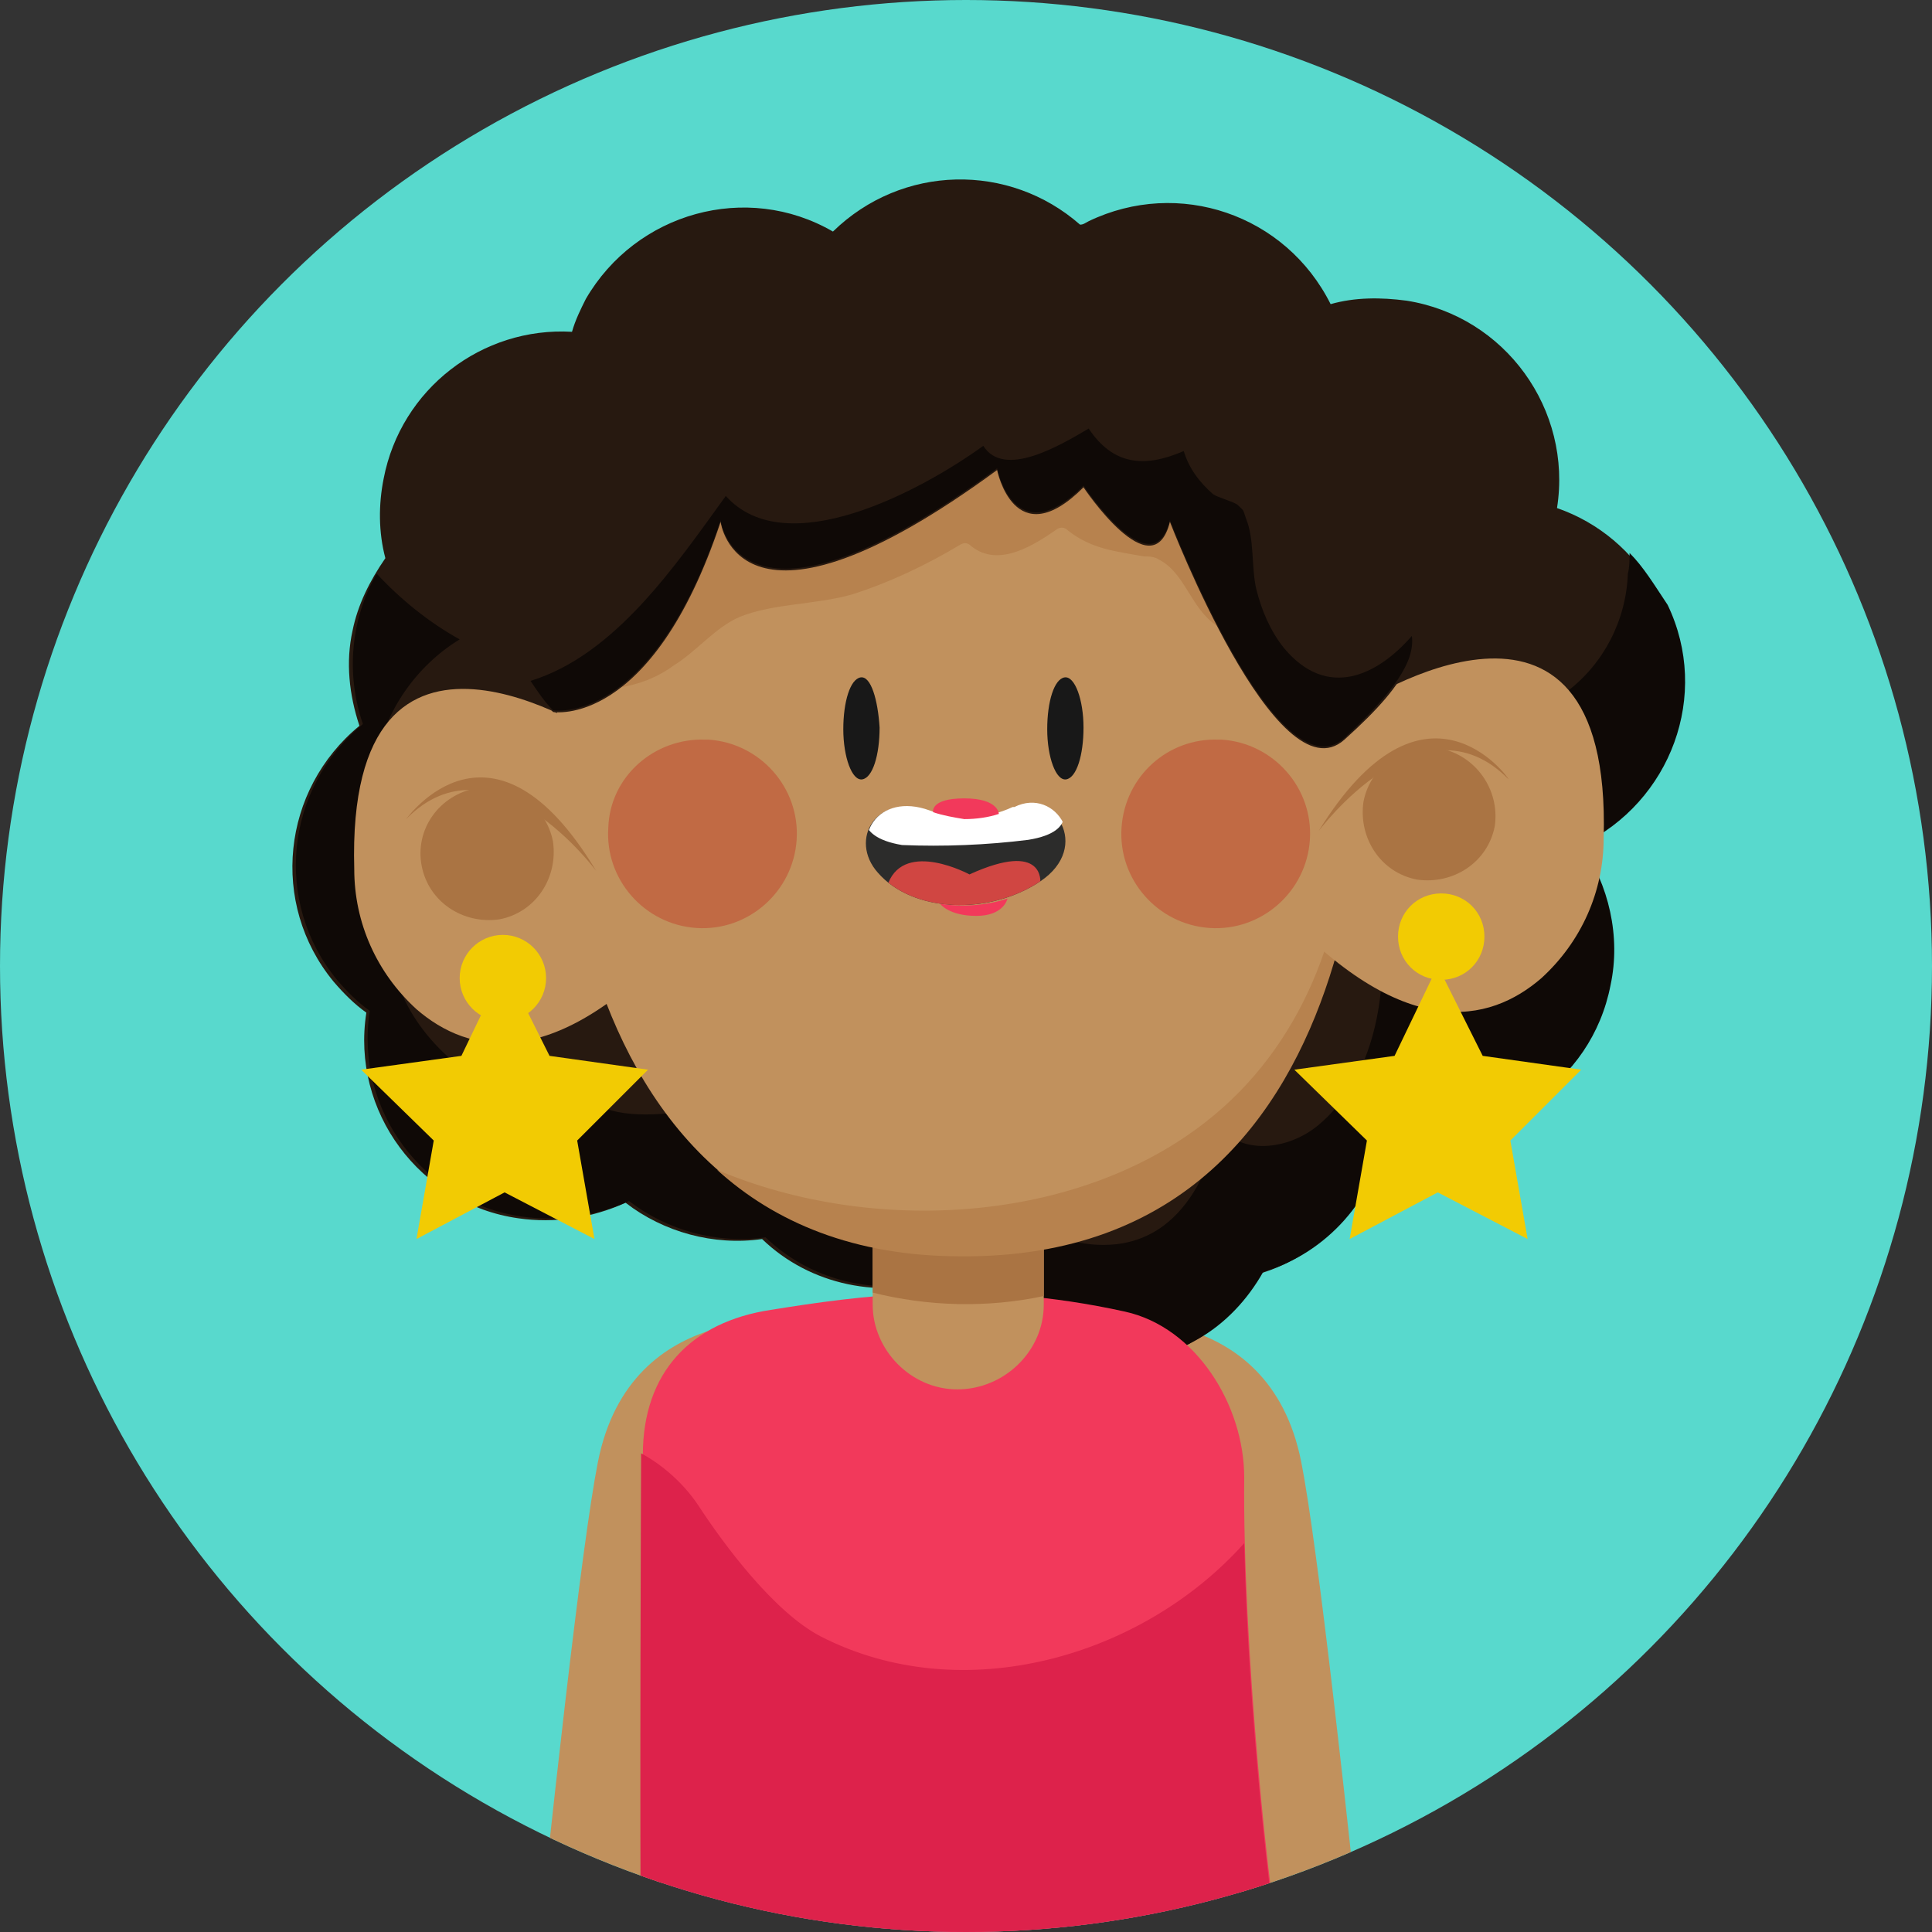 <?xml version="1.0" encoding="utf-8"?>
<!-- Generator: Adobe Illustrator 23.1.0, SVG Export Plug-In . SVG Version: 6.00 Build 0)  -->
<svg version="1.1" id="Layer_1" xmlns="http://www.w3.org/2000/svg" xmlns:xlink="http://www.w3.org/1999/xlink" x="0px" y="0px"
	 viewBox="0 0 111.8 111.8" style="enable-background:new 0 0 111.8 111.8;" xml:space="preserve">
<rect x="0" y="0" width="111.8" height="111.8" fill="#333333" stroke="none"/>
<style type="text/css">
	.st0{clip-path:url(#SVGID_2_);}
	.st1{fill:#58D9CD;}
	.st2{fill:#C1915D;}
	.st3{fill:#271910;}
	.st4{fill:#0F0906;}
	.st5{fill:#F2395B;}
	.st6{fill:#AA7443;}
	.st7{fill:#B7824E;}
	.st8{fill:#181818;}
	.st9{fill:#C16A44;}
	.st10{fill:#DD224B;}
	.st11{fill:#2C2C2B;}
	.st12{clip-path:url(#SVGID_4_);}
	.st13{fill:#D04642;}
	.st14{clip-path:url(#SVGID_6_);}
	.st15{fill:#FFFFFF;}
	.st16{fill:#F2CB03;}
</style>
<title>Asset 5</title>
<g id="OBJECTS">
	<g>
		<defs>
			<circle id="SVGID_1_" cx="55.9" cy="55.9" r="55.9"/>
		</defs>
		<clipPath id="SVGID_2_">
			<use xlink:href="#SVGID_1_"  style="overflow:visible;"/>
		</clipPath>
		<g class="st0">
			<circle class="st1" cx="55.9" cy="55.9" r="55.9"/>
			<path class="st2" d="M63.5,76.5c0,0,9.9-1.5,11.8,8.1s6.9,62.3,6.9,62.3l-3.6,1.5L69,94.8C69,94.8,69.3,80.2,63.5,76.5z"/>
			<path class="st2" d="M46.4,76.5c0,0-9.9-1.5-11.8,8.1S27.7,147,27.7,147l3.6,1.5l9.6-53.7C40.9,94.8,40.7,80.2,46.4,76.5z"/>
			<path class="st3" d="M96.9,41.3c1-5.1-1.9-10.2-6.8-11.9c0.9-5.7-3-11.1-8.7-12c-1.5-0.2-3-0.2-4.4,0.2c-2.6-5.2-8.8-7.3-14-4.8
				c-0.2,0.1-0.3,0.2-0.5,0.2c-4.1-3.6-10.3-3.5-14.3,0.4c-5-2.9-11.4-1.1-14.3,3.9c-0.3,0.6-0.6,1.2-0.8,1.9
				c-5.2-0.3-9.9,3.3-10.9,8.5c-0.3,1.5-0.3,3.1,0.1,4.6c-0.9,1.3-1.6,2.7-1.9,4.2c-0.4,1.8-0.2,3.7,0.4,5.5
				c-4.5,3.7-5.2,10.3-1.5,14.8c0.6,0.7,1.2,1.3,1.9,1.8c-0.9,5.7,3.1,11.1,8.8,11.9c2.1,0.3,4.2,0,6.2-0.9c2.2,1.7,5.1,2.5,7.9,2.1
				c2.8,2.7,6.9,3.5,10.6,2.3c3,5,9.4,6.5,14.4,3.6c1.6-0.9,2.9-2.3,3.8-3.9c3.7-1.1,6.4-4.2,7.2-8c0-0.2,0-0.3,0.1-0.5
				c0.2,0.1,0.3,0.1,0.5,0.1c5.7,1.1,11.2-2.6,12.3-8.2c0.6-2.8-0.1-5.8-1.7-8.1C94.2,47.3,96.3,44.5,96.9,41.3z M75.3,47.2
				c0.4-3.8-0.3-7.7-1.9-11.2c0.9,0.7,1.8,1.2,2.9,1.5c-0.4,2.7,0.2,5.5,1.8,7.7C77,45.7,76.1,46.4,75.3,47.2z"/>
			<path class="st4" d="M94.3,32c0,0.4,0,0.8-0.1,1.2c-0.1,2.7-1.4,5.2-3.5,6.8c-1,0.9-2.3,1.2-3.6,0.9c2,3.9,3,9.6,0.3,12.9
				c-1.8,2.1-5.1,2.4-7.2,0.5c-0.1-0.1-0.2-0.2-0.3-0.3c0.4,4-0.6,8.6-3.6,11.1c-1.8,1.5-4.5,1.7-5.7,0.1c-0.8,3.2-2.5,6.4-6,6.8
				c-3.9,0.4-7.5-2.3-8.1-6.2c-3.3,4.1-11.4,3-11.1-2.8c-3,0.9-10.9,3-11.8-0.3c-4.8,3.9-15.4-6.9-8.7-11.4
				c-5.5-3.6-3.4-11.2,1.7-14.3c-1.8-1-3.4-2.3-4.8-3.8c-1.5,2.6-1.8,5.8-0.8,8.7c-4.5,3.7-5.2,10.3-1.5,14.8
				c0.6,0.7,1.2,1.3,1.9,1.8c-0.9,5.7,3.1,11.1,8.8,11.9c2.1,0.3,4.2,0,6.2-0.9c2.2,1.7,5.1,2.5,7.9,2.1c2.8,2.7,6.9,3.5,10.6,2.3
				c3,5,9.4,6.5,14.4,3.6c1.6-0.9,2.9-2.3,3.8-3.9c3.7-1.1,6.4-4.2,7.2-8c0-0.2,0-0.3,0.1-0.5c0.2,0.1,0.3,0.1,0.5,0.1
				c5.7,1.1,11.2-2.5,12.3-8.2c0.6-2.8-0.1-5.8-1.7-8.1c5.2-2.5,7.5-8.7,5-13.9C95.7,33.8,95.1,32.8,94.3,32z"/>
			<path class="st5" d="M44.6,75.8c5-0.8,11.9-1.8,20.5,0.1c4.1,0.9,6.9,5.4,6.9,9.6c-0.1,9.3,1.4,25,2.4,29.2
				c2,8.2-7.9,10.8-18.6,10.3s-18.4,0-18.6-10c-0.1-9.1,0-12.1,0-30.8C37.2,79.4,40,76.5,44.6,75.8z"/>
			<path class="st2" d="M55.4,80.4L55.4,80.4c2.7,0,5-2.2,5-4.9v-7c0-1.1-0.9-2-2-2h-5.9c-1.1,0-2,0.9-2,2v7
				C50.5,78.1,52.7,80.4,55.4,80.4C55.4,80.4,55.4,80.4,55.4,80.4z"/>
			<path class="st6" d="M50.5,74.8v-5h9.9V75C57.1,75.7,53.7,75.6,50.5,74.8z"/>
			<path class="st2" d="M78.9,40.1c0,0,2.3,32.7-23.4,32.5S32.3,38.9,32.3,38.9s-0.1-14.7,25.5-15.3c7.1-0.2,13.9,3.2,18,9
				C77.4,34.9,78.5,37.4,78.9,40.1z"/>
			<path class="st7" d="M39,38.5c1.3-0.8,2.4-2.2,3.8-2.8c2-0.8,4.4-0.7,6.5-1.3c2.2-0.7,4.3-1.7,6.3-2.9c0.2-0.1,0.4-0.1,0.6,0.1
				c1.6,1.3,3.7-0.1,5-1c0.2-0.1,0.4-0.1,0.6,0.1c1.4,1.1,2.8,1.2,4.4,1.5c0.3,0,0.6,0,0.9,0.2c1.5,0.8,1.8,2.8,3.3,3.8
				c2.3,1.6,5.2,2,7.9,1.1c-0.6-1.7-1.4-3.3-2.4-4.8c-4.1-5.8-10.9-9.2-18-9C32.3,24,32.4,38.8,32.4,38.8s0,0.3,0,0.7
				C34.6,40.2,37.1,39.9,39,38.5z"/>
			<path class="st7" d="M69.8,64.9c5.5-4.3,8.1-11.1,8.2-17.9c-0.1-4.4-0.6-8.8-1.6-13c1.3,1.8,2.2,3.9,2.6,6.2
				c0,0,2.3,32.7-23.4,32.5c-6.2,0-10.8-2-14.1-5C50.5,71.5,62.3,70.8,69.8,64.9z"/>
			<path class="st8" d="M62.7,42.1c0,1.6-0.4,2.9-1,3s-1.1-1.3-1.1-2.9s0.4-2.9,1-3S62.7,40.5,62.7,42.1"/>
			<path class="st8" d="M50.9,42.1c0,1.6-0.4,2.9-1,3s-1.1-1.3-1.1-2.9s0.4-2.9,1-3S50.8,40.5,50.9,42.1"/>
			<path class="st2" d="M78.6,40.8c0,0,14.7-9.7,14.2,7.7c0,3.1-1.3,6-3.6,8.1c-3,2.6-8,3.8-15.3-4.2L78.6,40.8z"/>
			<path class="st6" d="M86.5,47.8c-0.4,2.1-2.4,3.4-4.5,3.1c-2.1-0.4-3.4-2.4-3.1-4.5c0.4-2.1,2.4-3.4,4.4-3.1
				C85.4,43.7,86.8,45.7,86.5,47.8z"/>
			<path class="st6" d="M76.3,48.1c0,0,6-8.1,11-3C87.3,45,82.4,38.2,76.3,48.1z"/>
			<path class="st2" d="M34.7,42.6c0,0-14.7-9.8-14.2,7.7c0,3.1,1.3,6,3.6,8.1c3,2.6,8,3.8,15.3-4.2L34.7,42.6z"/>
			<path class="st6" d="M24.4,50.1c0.4,2.1,2.4,3.4,4.5,3.1c2.1-0.4,3.4-2.4,3.1-4.5c-0.4-2.1-2.4-3.4-4.4-3.1
				C25.4,46,24,48,24.4,50.1C24.4,50.1,24.4,50.1,24.4,50.1z"/>
			<path class="st6" d="M34.5,50.4c0,0-6-8.1-11-3C23.6,47.3,28.5,40.4,34.5,50.4z"/>
			<path class="st9" d="M64.9,47.9c-0.2,3,2.1,5.6,5.1,5.8c3,0.2,5.6-2.1,5.8-5.1c0.2-3-2.1-5.6-5.1-5.8c-0.1,0-0.1,0-0.2,0
				C67.6,42.7,65.1,44.9,64.9,47.9C64.9,47.9,64.9,47.9,64.9,47.9"/>
			<path class="st9" d="M35.2,47.9c-0.2,3,2.1,5.6,5.1,5.8c3,0.2,5.6-2.1,5.8-5.1c0.2-3-2.1-5.6-5.1-5.8c-0.1,0-0.1,0-0.2,0
				C37.9,42.7,35.3,44.9,35.2,47.9C35.2,47.9,35.2,47.9,35.2,47.9"/>
			<path class="st10" d="M72,89.3c-5.9,6.6-16.3,9.6-24.5,5.4c-2.7-1.4-5.6-5.3-7.1-7.6c-0.8-1.2-2-2.3-3.3-3l0,0
				c0,0-0.1,21.7,0,30.8c0.2,10,7.9,9.4,18.6,10s20.6-2.1,18.6-10.3C73.5,111,72.2,98.6,72,89.3z"/>
			<path class="st11" d="M53.7,47c1.6,0.6,3.3,0.5,4.8-0.2h0.1c2.4-1.2,4.6,2.2,1.6,4.2s-7.4,1.8-9.4-0.5
				C49.1,48.6,50.7,45.8,53.7,47z"/>
			<g>
				<defs>
					<path id="SVGID_3_" d="M53.7,47c1.6,0.6,3.3,0.5,4.8-0.2h0.1c2.4-1.2,4.6,2.2,1.6,4.2s-7.4,1.8-9.4-0.5
						C49.1,48.6,50.7,45.8,53.7,47z"/>
				</defs>
				<clipPath id="SVGID_4_">
					<use xlink:href="#SVGID_3_"  style="overflow:visible;"/>
				</clipPath>
				<g class="st12">
					<path class="st13" d="M60.2,51.1c0,0,0.3-2.5-4.1-0.5c0,0-3.7-2-4.7,0.5C51.4,51.2,54.9,54.4,60.2,51.1z"/>
				</g>
			</g>
			<g>
				<defs>
					<path id="SVGID_5_" d="M53.8,46.9c1.6,0.6,3.3,0.5,4.8-0.2h0.1c2.4-1.2,4.6,2.2,1.6,4.3s-7.4,1.8-9.4-0.5
						C49.1,48.5,50.8,45.8,53.8,46.9z"/>
				</defs>
				<clipPath id="SVGID_6_">
					<use xlink:href="#SVGID_5_"  style="overflow:visible;"/>
				</clipPath>
				<g class="st14">
					<path class="st15" d="M61.3,46.4c0,0,1.3,1.7-1.8,2.2c-2.4,0.3-4.9,0.4-7.3,0.3c-3-0.5-2-2.2-2-2.2S60.2,45.1,61.3,46.4z"/>
				</g>
			</g>
			<path class="st16" d="M80.9,54.2c0,1.4,1.1,2.5,2.5,2.5c1.4,0,2.5-1.1,2.5-2.5c0-1.4-1.1-2.5-2.5-2.5l0,0
				C82,51.7,80.9,52.8,80.9,54.2C80.9,54.2,80.9,54.2,80.9,54.2z"/>
			<circle class="st16" cx="29.1" cy="56.6" r="2.5"/>
			<path class="st3" d="M32,41.2c0,0,5.7,1,9.7-11c0,0,1,8,16-3c0,0,1,5,5,1c0,0,4,6,5,2c0,0,6.2,16.1,10.1,12.6s4.9-5.6,2.9-7.6
				s-4-16-24-14S23.3,31.2,32,41.2z"/>
			<polygon class="st16" points="29.2,55.9 31.8,61.1 37.5,61.9 33.4,66 34.4,71.7 29.2,69 24.1,71.7 25.1,66 20.9,61.9 26.7,61.1 
							"/>
			<polygon class="st16" points="83.2,55.9 85.8,61.1 91.5,61.9 87.4,66 88.4,71.7 83.2,69 78.1,71.7 79.1,66 74.9,61.9 80.7,61.1 
							"/>
			<path class="st5" d="M54,47c0,0-0.2-0.8,1.8-0.8s2,0.9,2,0.9c-0.6,0.2-1.3,0.3-2,0.3C55.2,47.3,54.6,47.2,54,47z"/>
			<path class="st5" d="M54.4,52.3c0,0,0.5,0.7,2.1,0.7s1.8-1,1.8-1C57.1,52.4,55.7,52.5,54.4,52.3z"/>
			<path class="st4" d="M74.3,37.5c-0.8-1-1.3-2.2-1.6-3.4c-0.3-1.3-0.1-2.9-0.6-4.1c-0.2-0.6-0.1-0.4-0.5-0.8
				c-0.3-0.2-1.1-0.4-1.4-0.6c-0.8-0.7-1.4-1.5-1.7-2.5c-2.3,1-4.1,0.8-5.5-1.3c-1.7,1-4.9,2.9-6.1,1c-3.6,2.6-11.4,6.8-14.9,2.9
				c-2.9,4-6.4,9.2-11.3,10.7c0.4,0.6,0.8,1.2,1.3,1.7c0,0,5.7,1,9.7-11c0,0,1,8,16-3c0,0,1,5,5,1c0,0,4,6,5,2
				c0,0,6.2,16.1,10.1,12.6c2.8-2.6,4.1-4.4,3.9-5.9C79.7,39.1,76.8,40.5,74.3,37.5z"/>
		</g>
	</g>
</g>
</svg>

